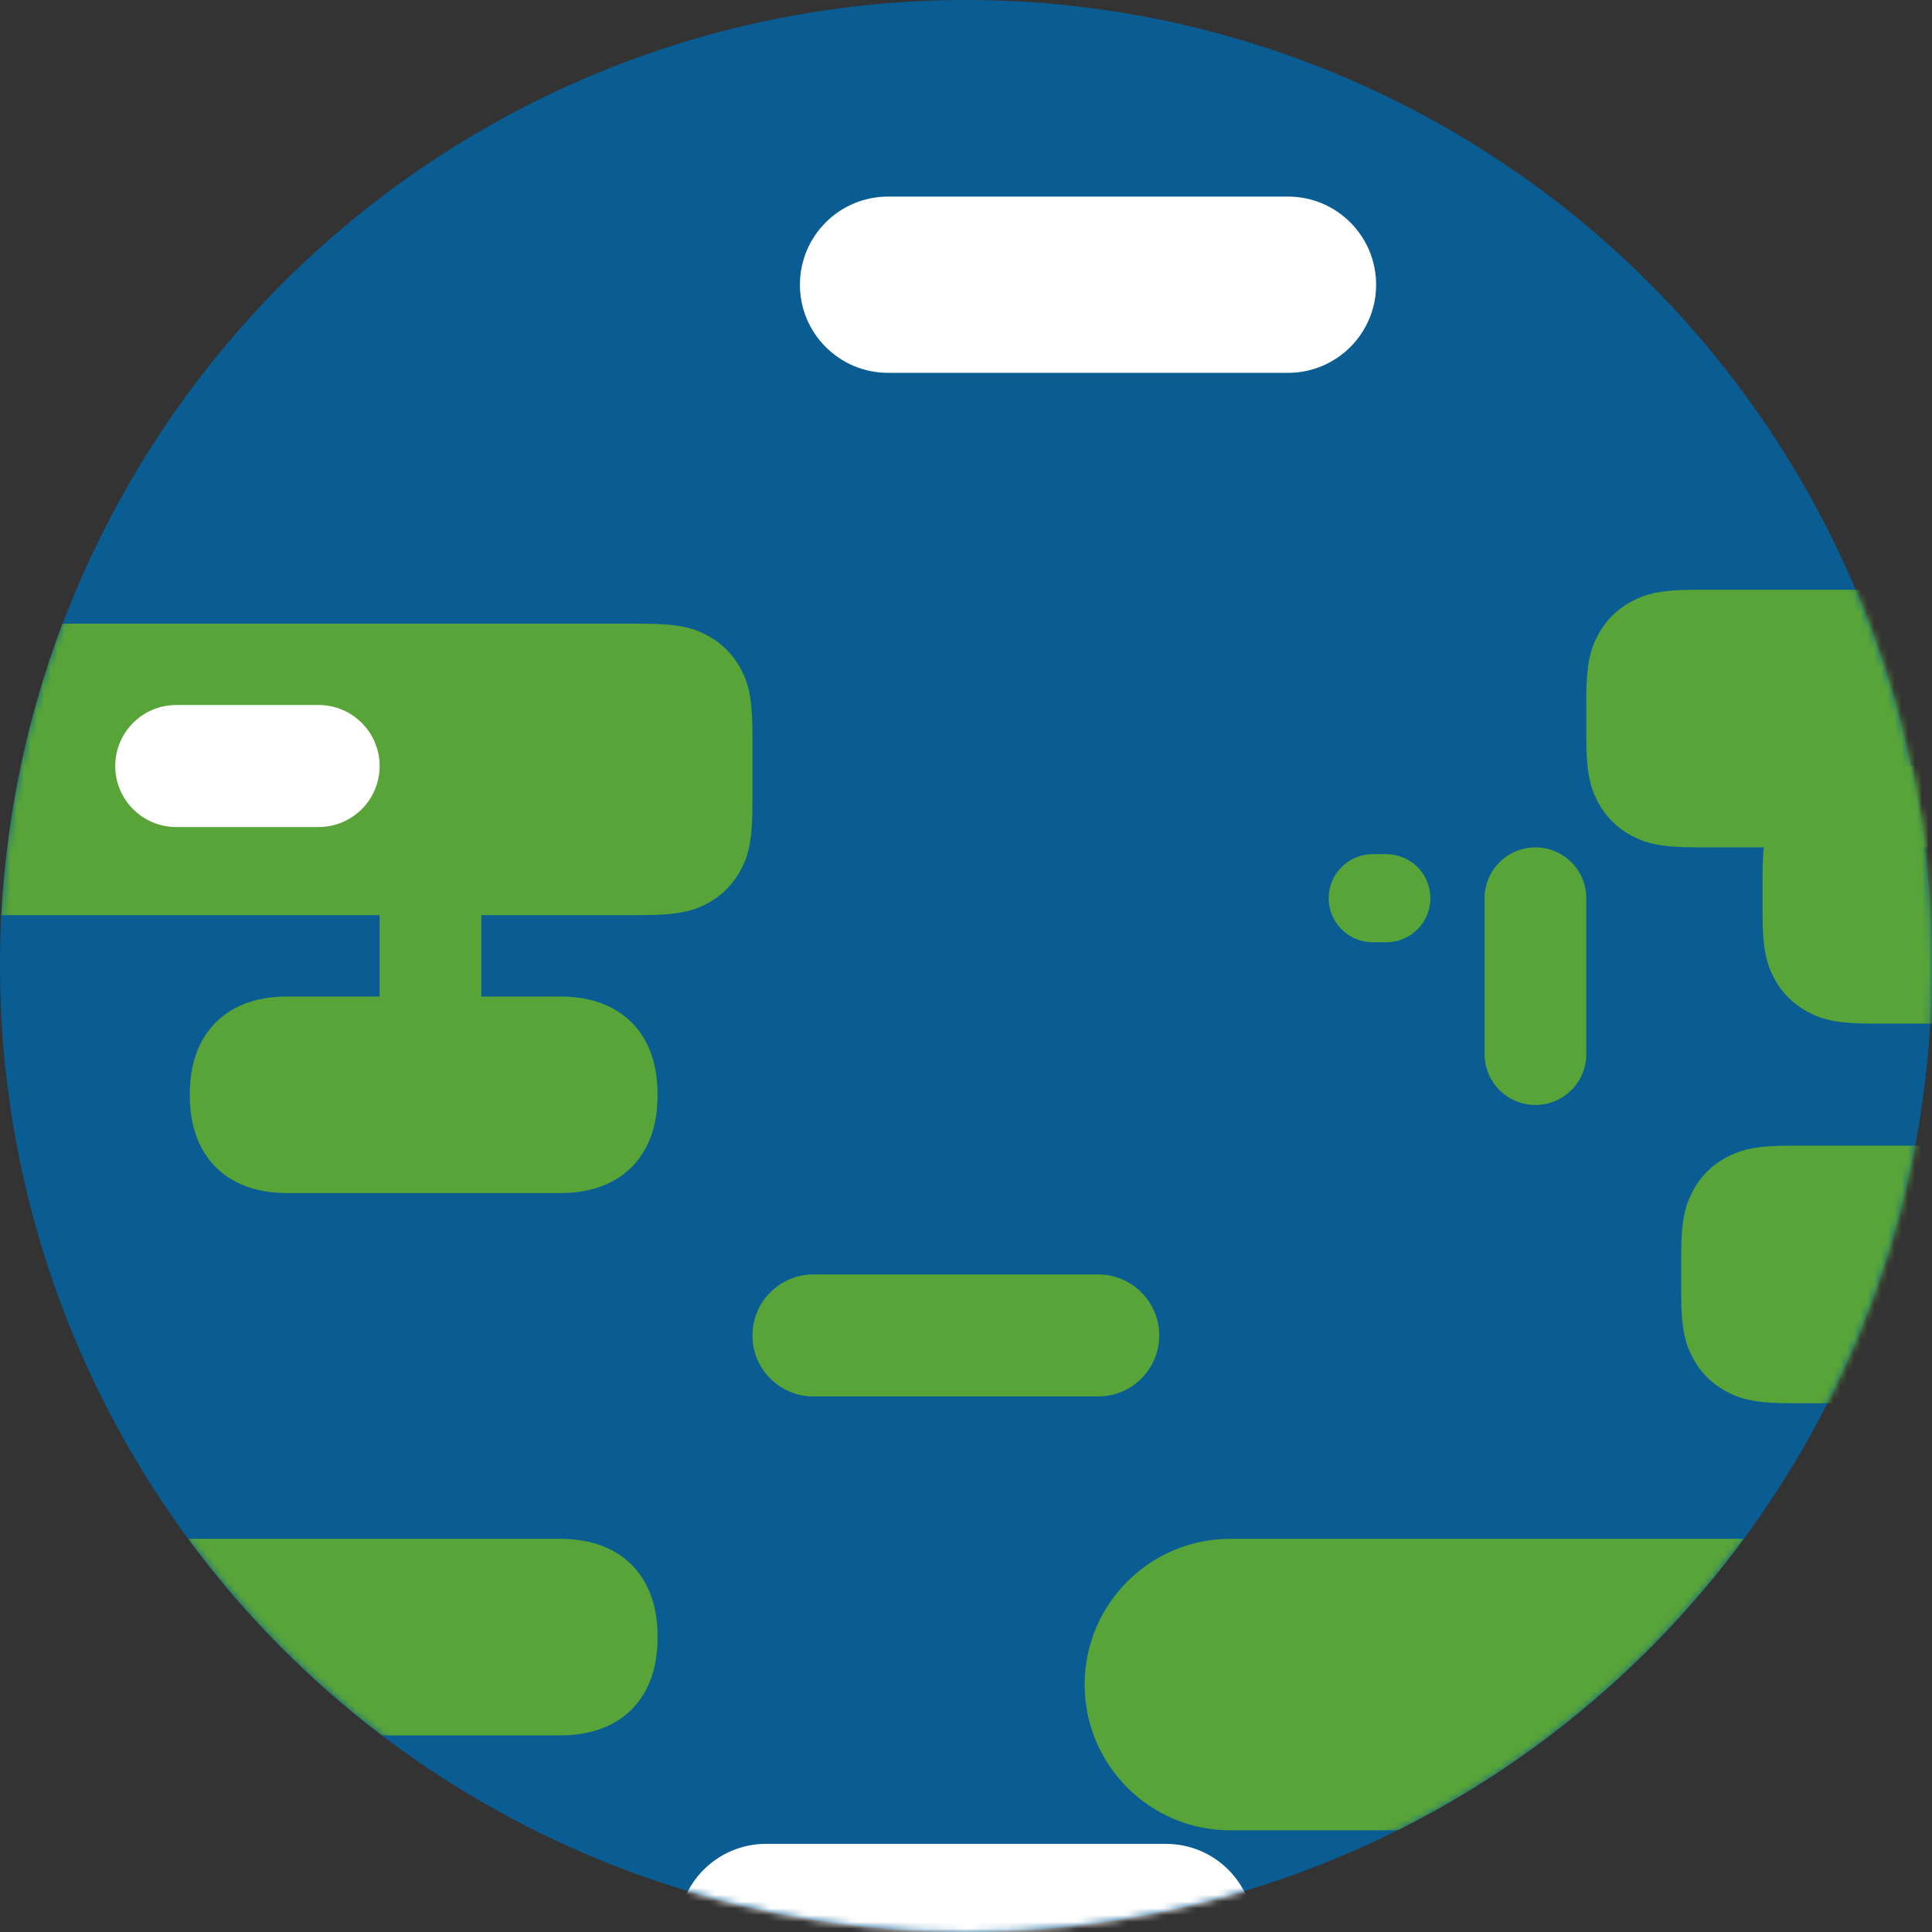 <svg height="285" viewBox="0 0 285 285" width="285" xmlns="http://www.w3.org/2000/svg" xmlns:xlink="http://www.w3.org/1999/xlink"><rect x="0" y="0" width="285" height="285" fill="#333333" stroke="none"/><defs><circle id="a" cx="142.5" cy="142.5" r="142.5"/><mask id="b" fill="#fff"><use fill="#fff" fill-rule="evenodd" xlink:href="#a"/></mask></defs><g fill="none" fill-rule="evenodd"><use fill="#095d92" xlink:href="#a"/><path d="m113 272h59c7.18 0 13 5.82 13 13 0 7.18-5.82 13-13 13h-59c-7.18 0-13-5.82-13-13 0-7.18 5.82-13 13-13z" fill="#fff" mask="url(#b)"/><g fill="#58a439"><path d="m56.325 256c-10.852-8.252-20.484-18.024-28.579-29h54.877c3.049 0 5.608.603 7.727 1.736 2.119 1.133 3.781 2.796 4.914 4.914 1.133 2.119 1.736 4.677 1.736 7.727v.245c0 3.049-.603 5.608-1.736 7.727-1.133 2.119-2.796 3.781-4.914 4.914-2.119 1.133-4.677 1.736-7.727 1.736z" mask="url(#b)"/><path d="m.194 135c.782-15.072 3.905-29.524 9.013-43l85.128 0c5.795 0 7.896.603 10.015 1.736 2.119 1.133 3.781 2.796 4.914 4.914 1.133 2.119 1.736 4.22 1.736 10.015v9.669c0 5.795-.603 7.896-1.736 10.015-1.133 2.119-2.796 3.781-4.914 4.914-2.119 1.133-4.22 1.736-10.015 1.736z" mask="url(#b)"/><path d="m257.255 227c-13.324 18.064-30.811 32.87-51.045 43l-24.709-0c-11.874 0-21.5-9.626-21.5-21.5s9.626-21.5 21.5-21.5z" mask="url(#b)"/><path d="m250.117 87h52.767c5.136 0 7.348.603 9.466 1.736 2.119 1.133 3.781 2.796 4.914 4.914 1.133 2.119 1.736 4.33 1.736 9.466v5.767c0 5.136-.603 7.348-1.736 9.466-1.133 2.119-2.796 3.781-4.914 4.914-2.119 1.133-4.33 1.736-9.466 1.736h-52.767c-5.136 0-7.348-.603-9.466-1.736-2.119-1.133-3.781-2.796-4.914-4.914-1.133-2.119-1.736-4.33-1.736-9.466v-5.767c0-5.136.603-7.348 1.736-9.466 1.133-2.119 2.796-3.781 4.914-4.914 2.119-1.133 4.33-1.736 9.466-1.736z" mask="url(#b)"/><path d="m226.5 125c4.142 0 7.5 3.358 7.5 7.5v23c0 4.142-3.358 7.5-7.5 7.5-4.142 0-7.5-3.358-7.5-7.5v-23c0-4.142 3.358-7.5 7.5-7.5z" mask="url(#b)"/><path d="m202.5 126h2c3.59 0 6.5 2.91 6.5 6.5 0 3.59-2.91 6.5-6.5 6.5h-2c-3.59 0-6.5-2.91-6.5-6.5 0-3.59 2.91-6.5 6.5-6.5z" mask="url(#b)"/><path d="m276.117 113h52.767c5.136 0 7.348.603 9.466 1.736 2.119 1.133 3.781 2.796 4.914 4.914 1.133 2.119 1.736 4.33 1.736 9.466v5.767c0 5.136-.603 7.348-1.736 9.466-1.133 2.119-2.796 3.781-4.914 4.914-2.119 1.133-4.33 1.736-9.466 1.736h-52.767c-5.136 0-7.348-.603-9.466-1.736-2.119-1.133-3.781-2.796-4.914-4.914-1.133-2.119-1.736-4.33-1.736-9.466v-5.767c0-5.136.603-7.348 1.736-9.466 1.133-2.119 2.796-3.781 4.914-4.914 2.119-1.133 4.33-1.736 9.466-1.736z" mask="url(#b)"/><path d="m264.117 169h64.767c5.136 0 7.348.603 9.466 1.736 2.119 1.133 3.781 2.796 4.914 4.914 1.133 2.119 1.736 4.33 1.736 9.466v5.767c0 5.136-.603 7.348-1.736 9.466-1.133 2.119-2.796 3.781-4.914 4.914-2.119 1.133-4.33 1.736-9.466 1.736h-64.767c-5.136 0-7.348-.603-9.466-1.736-2.119-1.133-3.781-2.796-4.914-4.914-1.133-2.119-1.736-4.33-1.736-9.466v-5.767c0-5.136.603-7.348 1.736-9.466 1.133-2.119 2.796-3.781 4.914-4.914 2.119-1.133 4.33-1.736 9.466-1.736z" mask="url(#b)"/><path d="m42.377 147h40.245c3.049 0 5.608.603 7.727 1.736 2.119 1.133 3.781 2.796 4.914 4.914 1.133 2.119 1.736 4.677 1.736 7.727v.245c0 3.049-.603 5.608-1.736 7.727-1.133 2.119-2.796 3.781-4.914 4.914-2.119 1.133-4.677 1.736-7.727 1.736h-40.245c-3.049 0-5.608-.603-7.727-1.736-2.119-1.133-3.781-2.796-4.914-4.914-1.133-2.119-1.736-4.677-1.736-7.727v-.245c0-3.049.603-5.608 1.736-7.727 1.133-2.119 2.796-3.781 4.914-4.914 2.119-1.133 4.677-1.736 7.727-1.736z" mask="url(#b)"/><path d="m63.5 125c4.142 0 7.5 3.358 7.5 7.5v20c0 4.142-3.358 7.5-7.5 7.5-4.142 0-7.5-3.358-7.5-7.5v-20c0-4.142 3.358-7.5 7.5-7.5z" mask="url(#b)"/></g><path d="m131 29h59c7.18 0 13 5.82 13 13 0 7.18-5.82 13-13 13h-59c-7.18 0-13-5.82-13-13 0-7.18 5.82-13 13-13z" fill="#fff" mask="url(#b)"/><path d="m26 104h21c4.971 0 9 4.029 9 9 0 4.971-4.029 9-9 9h-21c-4.971 0-9-4.029-9-9 0-4.971 4.029-9 9-9z" fill="#fff" mask="url(#b)"/><path d="m120 188h42c4.971 0 9 4.029 9 9 0 4.971-4.029 9-9 9h-42c-4.971 0-9-4.029-9-9 0-4.971 4.029-9 9-9z" fill="#58a439" mask="url(#b)"/></g></svg>